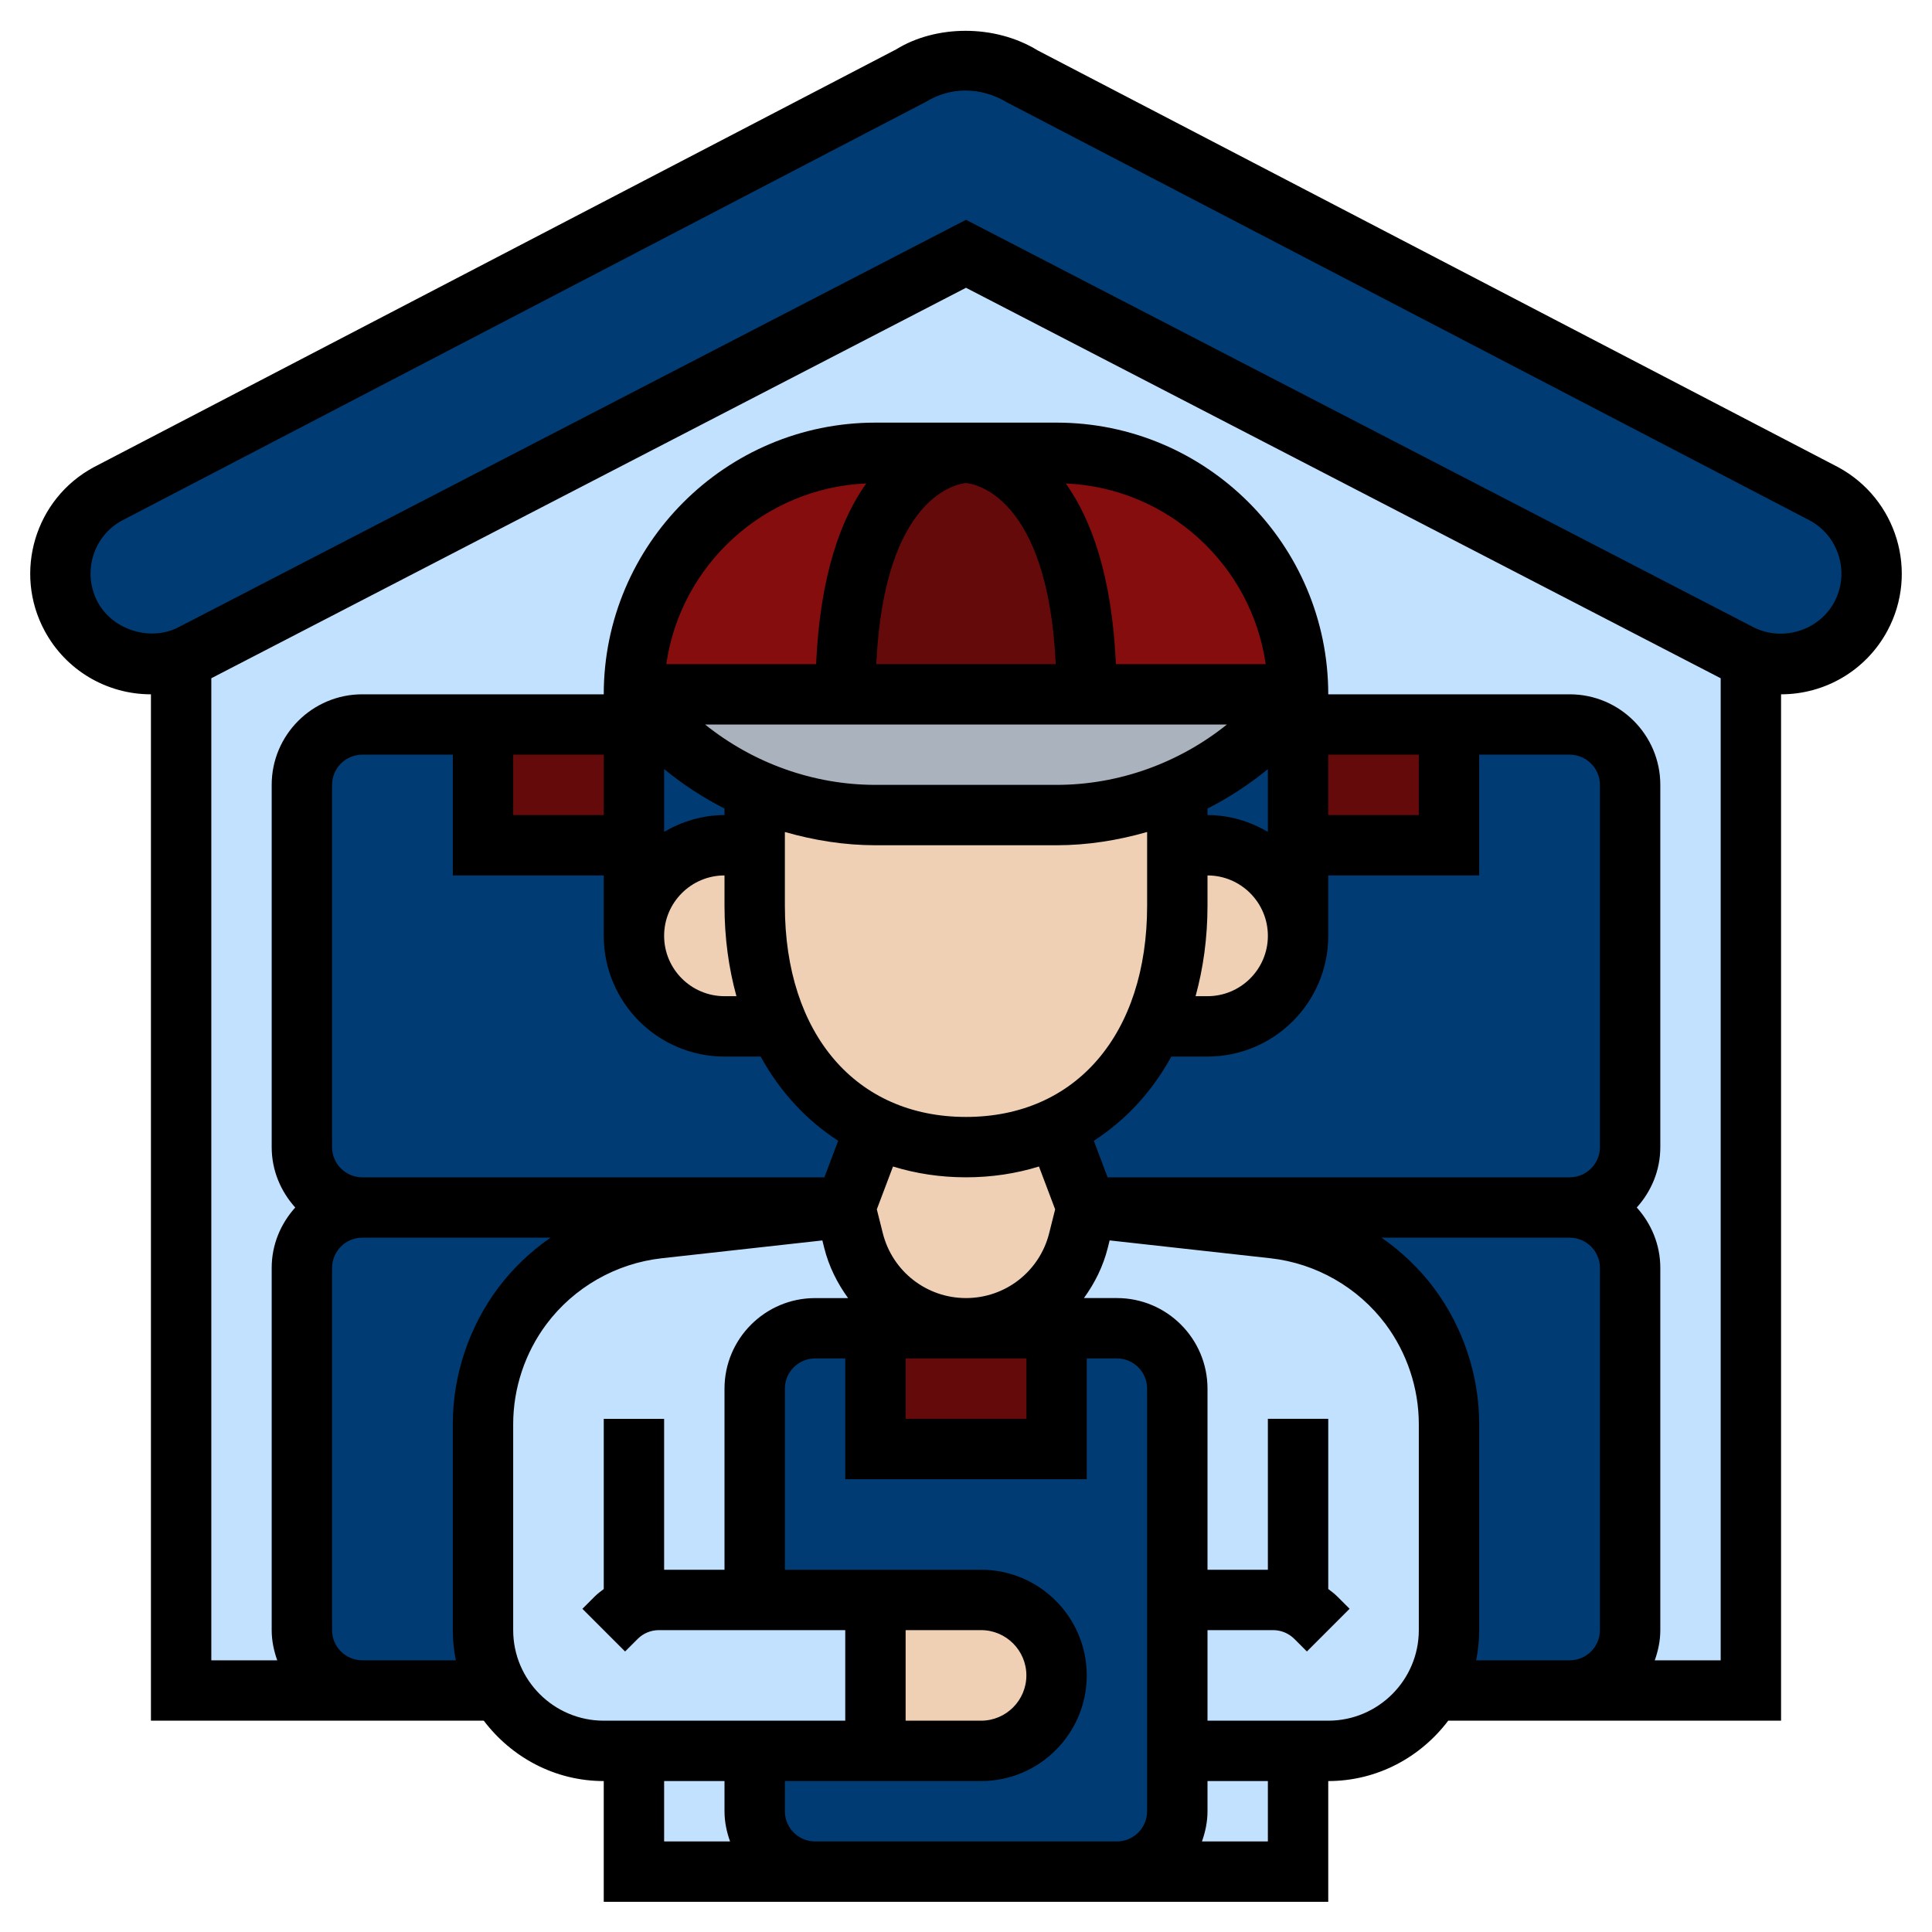 <?xml version="1.0"?>
<svg xmlns="http://www.w3.org/2000/svg" xmlns:xlink="http://www.w3.org/1999/xlink" xmlns:svgjs="http://svgjs.com/svgjs" version="1.1" width="512" height="512" x="0" y="0" viewBox="0 0 64 64" style="enable-background:new 0 0 512 512" xml:space="preserve" class=""><g><g xmlns="http://www.w3.org/2000/svg"><g><g><path d="m58 21.82c-.14-.05-.28-.11-.42-.18l-25.58-13.23-25.58 13.23c-.14.07-.28.13-.42.18-.32.12-.66.18-1 .18-1.11 0-2.12-.6-2.64-1.58-.79-1.45-.24-3.28 1.22-4.06l26.57-13.84c.55-.34 1.2-.52 1.85-.52s1.3.18 1.85.52l26.57 13.84c1.46.78 2.01 2.61 1.22 4.06-.52.98-1.53 1.58-2.64 1.58-.34 0-.68-.06-1-.18z" fill="#003b73" data-original="#fcd770" style="" class=""/></g><g><path d="m57.58 21.64-25.58-13.23-25.58 13.23c-.14.07-.28.13-.42.18v34.18h52v-34.18c-.14-.05-.28-.11-.42-.18z" fill="#c2e1ff" data-original="#e6e9ed" style="" class=""/></g><g><path d="m37 44h-10c-1.1 0-2 .9-2 2v14c0 1.1.9 2 2 2h10c1.1 0 2-.9 2-2v-2-5-7c0-1.1-.9-2-2-2z" fill="#003b73" data-original="#d3a06c" style="" class=""/></g><g><path d="m29.01 37.35-.01.01-1 2.64h-14.87-1.13c-1.1 0-2-.9-2-2v-12c0-1.1.9-2 2-2h4v4h5v3c0 .83.34 1.58.88 2.12s1.29.88 2.12.88h1.79c.32.72.73 1.35 1.21 1.88.57.63 1.25 1.12 2.01 1.47z" fill="#003b73" data-original="#d3a06c" style="" class=""/></g><g><path d="m28 40-6.19.69c-1.79.2-3.42 1.13-4.5 2.57-.85 1.13-1.31 2.5-1.31 3.92v6.82c0 .73.2 1.41.54 2h-3.41-1.13c-1.1 0-2-.9-2-2v-12c0-1.1.9-2 2-2h1.13z" fill="#003b73" data-original="#d3a06c" style="" class=""/></g><g><path d="m54 42v12c0 1.1-.9 2-2 2h-.99-3.55c.34-.59.54-1.27.54-2v-6.82c0-1.42-.46-2.79-1.31-3.92-1.08-1.44-2.71-2.37-4.5-2.57l-6.19-.69h14.84 1.16c1.1 0 2 .9 2 2z" fill="#003b73" data-original="#d3a06c" style="" class=""/></g><g><path d="m54 26v12c0 1.1-.9 2-2 2h-1.16-14.84l-1-2.64-.01-.01c1.4-.65 2.53-1.79 3.22-3.35h1.79c1.66 0 3-1.34 3-3v-3h5v-4h4c1.1 0 2 .9 2 2z" fill="#003b73" data-original="#d3a06c" style="" class=""/></g><g><path d="m16 24h5v4h-5z" fill="#640a0a" data-original="#b27946" style="" class=""/></g><g><path d="m43 24h5v4h-5z" fill="#640a0a" data-original="#b27946" style="" class=""/></g><g><path d="m25 53h4v5h-4-4-1c-1.48 0-2.77-.8-3.46-2-.34-.59-.54-1.27-.54-2v-6.82c0-1.42.46-2.79 1.31-3.92 1.08-1.44 2.71-2.37 4.5-2.57l6.19-.69.27 1.09c.43 1.71 1.97 2.91 3.73 2.91h-3-2c-1.1 0-2 .9-2 2z" fill="#c2e1ff" data-original="#b4dd7f" style="" class=""/></g><g><path d="m27 62h-6v-4h4v2c0 1.1.9 2 2 2z" fill="#c2e1ff" data-original="#b4dd7f" style="" class=""/></g><g><path d="m39 53v-7c0-1.1-.9-2-2-2h-2-3c.88 0 1.7-.3 2.36-.81.66-.52 1.16-1.25 1.37-2.1l.27-1.09 6.19.69c1.79.2 3.42 1.13 4.5 2.57.85 1.13 1.31 2.5 1.31 3.92v6.82c0 .73-.2 1.41-.54 2-.69 1.2-1.98 2-3.46 2h-1-4z" fill="#c2e1ff" data-original="#b4dd7f" style="" class=""/></g><g><path d="m43 58v4h-6c1.1 0 2-.9 2-2v-2z" fill="#c2e1ff" data-original="#b4dd7f" style="" class=""/></g><g><path d="m35 44v4h-6v-4h3z" fill="#640a0a" data-original="#b27946" style="" class=""/></g><g><path d="m43 28v3c0-.83-.34-1.58-.88-2.12s-1.29-.88-2.12-.88h-1v-1.83-.01c1.57-.68 2.95-1.76 4-3.16v1z" fill="#003b73" data-original="#fcd770" style="" class=""/></g><g><path d="m43 23h-7c0-8-4-8-4-8h3c4.42 0 8 3.58 8 8z" fill="#850d0d" data-original="#ffeaa7" style="" class=""/></g><g><path d="m36 23h7c-1.05 1.4-2.43 2.48-4 3.16-1.24.55-2.6.84-4 .84h-6c-1.4 0-2.76-.29-4-.84-.16-.07-.32-.14-.47-.22-1.37-.68-2.59-1.68-3.53-2.94h7z" fill="#aab2bd" data-original="#aab2bd" style="" class=""/></g><g><path d="m42.12 28.88c.54.54.88 1.29.88 2.12 0 1.66-1.34 3-3 3h-1.79c.51-1.12.79-2.47.79-4v-2h1c.83 0 1.58.34 2.12.88z" fill="#f0d0b4" data-original="#f0d0b4" style="" class=""/></g><g><path d="m39 28v2c0 1.53-.28 2.88-.79 4-.69 1.56-1.82 2.7-3.22 3.35-.89.43-1.91.65-2.99.65s-2.1-.22-2.99-.65c-.76-.35-1.44-.84-2.01-1.47-.48-.53-.89-1.16-1.21-1.88-.51-1.12-.79-2.47-.79-4v-2-1.83-.01c1.24.55 2.6.84 4 .84h6c1.4 0 2.76-.29 4-.84v.01z" fill="#f0d0b4" data-original="#f0d0b4" style="" class=""/></g><g><path d="m35 37.36 1 2.64-.27 1.09c-.21.85-.71 1.58-1.37 2.1-.66.51-1.48.81-2.36.81-1.76 0-3.3-1.2-3.73-2.91l-.27-1.09 1-2.64.01-.01c.89.43 1.91.65 2.99.65s2.1-.22 2.99-.65z" fill="#f0d0b4" data-original="#f0d0b4" style="" class=""/></g><g><path d="m36 23h-8c0-8 4-8 4-8s4 0 4 8z" fill="#640a0a" data-original="#ff826e" style="" class=""/></g><g><path d="m34.27 53.73c.45.45.73 1.08.73 1.77 0 1.38-1.12 2.5-2.5 2.5h-3.5v-5h3.5c.69 0 1.32.28 1.77.73z" fill="#f0d0b4" data-original="#f0d0b4" style="" class=""/></g><g><path d="m29 15h3s-4 0-4 8h-7c0-4.42 3.58-8 8-8z" fill="#850d0d" data-original="#ffeaa7" style="" class=""/></g><g><path d="m25.79 34h-1.79c-.83 0-1.58-.34-2.12-.88s-.88-1.29-.88-2.12c0-1.66 1.34-3 3-3h1v2c0 1.53.28 2.88.79 4z" fill="#f0d0b4" data-original="#f0d0b4" style="" class=""/></g><g><path d="m25 26.17v1.83h-1c-1.66 0-3 1.34-3 3v-3-4-1c.94 1.26 2.16 2.26 3.53 2.94.15.08.31.15.47.22z" fill="#003b73" data-original="#fcd770" style="" class=""/></g></g><path d="m60.884 15.472-26.509-13.802c-1.43-.877-3.381-.843-4.689-.034l-26.582 13.842c-1.942 1.046-2.671 3.477-1.626 5.418.697 1.298 2.047 2.104 3.522 2.104v34h7 1.134 2.892c.914 1.207 2.348 2 3.974 2v4h7 10 7v-4c1.627 0 3.061-.793 3.974-2h3.034.992 7v-34c1.475 0 2.825-.806 3.522-2.103 1.046-1.942.316-4.373-1.638-5.425zm-49.884 22.528v-12c0-.551.449-1 1-1h3v4h5v2c0 2.206 1.794 4 4 4h1.198c.638 1.162 1.511 2.108 2.568 2.79l-.457 1.21h-14.175-1.134c-.551 0-1-.449-1-1zm42 0c0 .551-.449 1-1 1h-1.165-14.144l-.457-1.21c1.057-.682 1.931-1.628 2.568-2.79h1.198c2.206 0 4-1.794 4-4v-2h5v-4h3c.551 0 1 .449 1 1zm-21-21.998c.248.021 2.708.38 2.973 5.998h-5.945c.264-5.618 2.724-5.977 2.972-5.998zm8.644 7.998c-1.585 1.273-3.579 2-5.644 2h-6c-2.065 0-4.058-.727-5.644-2zm1.356 3.556c-.591-.344-1.268-.556-2-.556v-.215c.71-.363 1.382-.799 2-1.308zm-2 2.444v-1c1.103 0 2 .897 2 2s-.897 2-2 2h-.395c.254-.924.395-1.927.395-3zm-18-4.523c.618.508 1.29.945 2 1.308v.215c-.732 0-1.409.212-2 .556zm2 3.523v1c0 1.073.141 2.076.395 3h-.395c-1.103 0-2-.897-2-2s.897-2 2-2zm2-1.439c.969.277 1.975.439 3 .439h6c1.025 0 2.031-.162 3-.439v2.439c0 4.252-2.355 7-6 7s-6-2.748-6-7zm4 17.439h4v2h-4zm-.757-4.153-.197-.786.536-1.419c.752.232 1.561.358 2.418.358s1.666-.126 2.417-.358l.536 1.419-.197.786c-.316 1.268-1.449 2.153-2.756 2.153s-2.44-.885-2.757-2.153zm17.757-13.847h-3v-2h3zm-10.034-5c-.132-2.946-.824-4.813-1.661-5.985 3.382.147 6.15 2.696 6.623 5.985zm-9.932 0h-4.962c.473-3.289 3.241-5.838 6.623-5.985-.837 1.172-1.529 3.039-1.661 5.985zm-7.034 5h-3v-2h3zm-6.866 28h-1.134c-.551 0-1-.449-1-1v-12c0-.551.449-1 1-1h1.134 5.102c-.656.455-1.244 1.011-1.73 1.659-.971 1.295-1.506 2.899-1.506 4.517v6.824c0 .342.035.677.101 1zm3.866-1v-6.824c0-1.188.393-2.366 1.105-3.316.912-1.216 2.301-2.009 3.812-2.178l5.325-.591.06.242c.155.619.434 1.176.792 1.668h-1.094c-1.654 0-3 1.346-3 3v6h-2v-5h-2v5.638c-.1.077-.202.15-.293.241l-.414.414 1.414 1.414.414-.414c.189-.19.441-.294.708-.294h6.171v3h-8c-1.654 0-3-1.346-3-3zm15.5 0c.827 0 1.5.673 1.5 1.5s-.673 1.5-1.5 1.5h-2.5v-3zm-10.5 5h2v1c0 .352.072.686.184 1h-2.184zm5 2c-.551 0-1-.449-1-1v-1h6.5c1.93 0 3.5-1.57 3.5-3.5s-1.57-3.5-3.5-3.5h-6.5v-6c0-.551.449-1 1-1h1v4h8v-4h1c.551 0 1 .449 1 1v14c0 .551-.449 1-1 1zm15 0h-2.184c.112-.314.184-.648.184-1v-1h2zm5-7c0 1.654-1.346 3-3 3h-4v-3h2.171c.267 0 .519.104.708.293l.414.414 1.414-1.414-.414-.414c-.091-.091-.193-.164-.293-.241v-5.638h-2v5h-2v-6c0-1.654-1.346-3-3-3h-1.094c.358-.492.637-1.049.792-1.668l.06-.242 5.325.591c1.51.168 2.899.962 3.812 2.178.712.951 1.105 2.128 1.105 3.317zm4.009 1h-2.11c.066-.323.101-.658.101-1v-6.824c0-1.618-.535-3.222-1.506-4.517-.486-.648-1.074-1.204-1.73-1.659h5.071 1.165c.551 0 1 .449 1 1v12c0 .551-.449 1-1 1zm3.807 0c.112-.314.184-.648.184-1v-12c0-.771-.301-1.468-.78-2 .48-.532.78-1.229.78-2v-12c0-1.654-1.346-3-3-3h-8c0-4.962-4.038-9-9-9h-6c-4.962 0-9 4.038-9 9h-8c-1.654 0-3 1.346-3 3v12c0 .771.301 1.468.78 2-.479.532-.78 1.229-.78 2v12c0 .352.072.686.184 1h-2.184v-32.532l25-12.935 25 12.935v32.532zm5.945-35.051c-.505.939-1.74 1.336-2.723.804l-26.038-13.472-26.056 13.481c-.925.502-2.201.126-2.706-.814-.522-.971-.158-2.187.801-2.703l26.63-13.87c.801-.49 1.799-.524 2.721.034l26.558 13.83c.971.523 1.336 1.739.813 2.71z" fill="#000000" data-original="#000000" style="" class=""/></g></g></svg>
